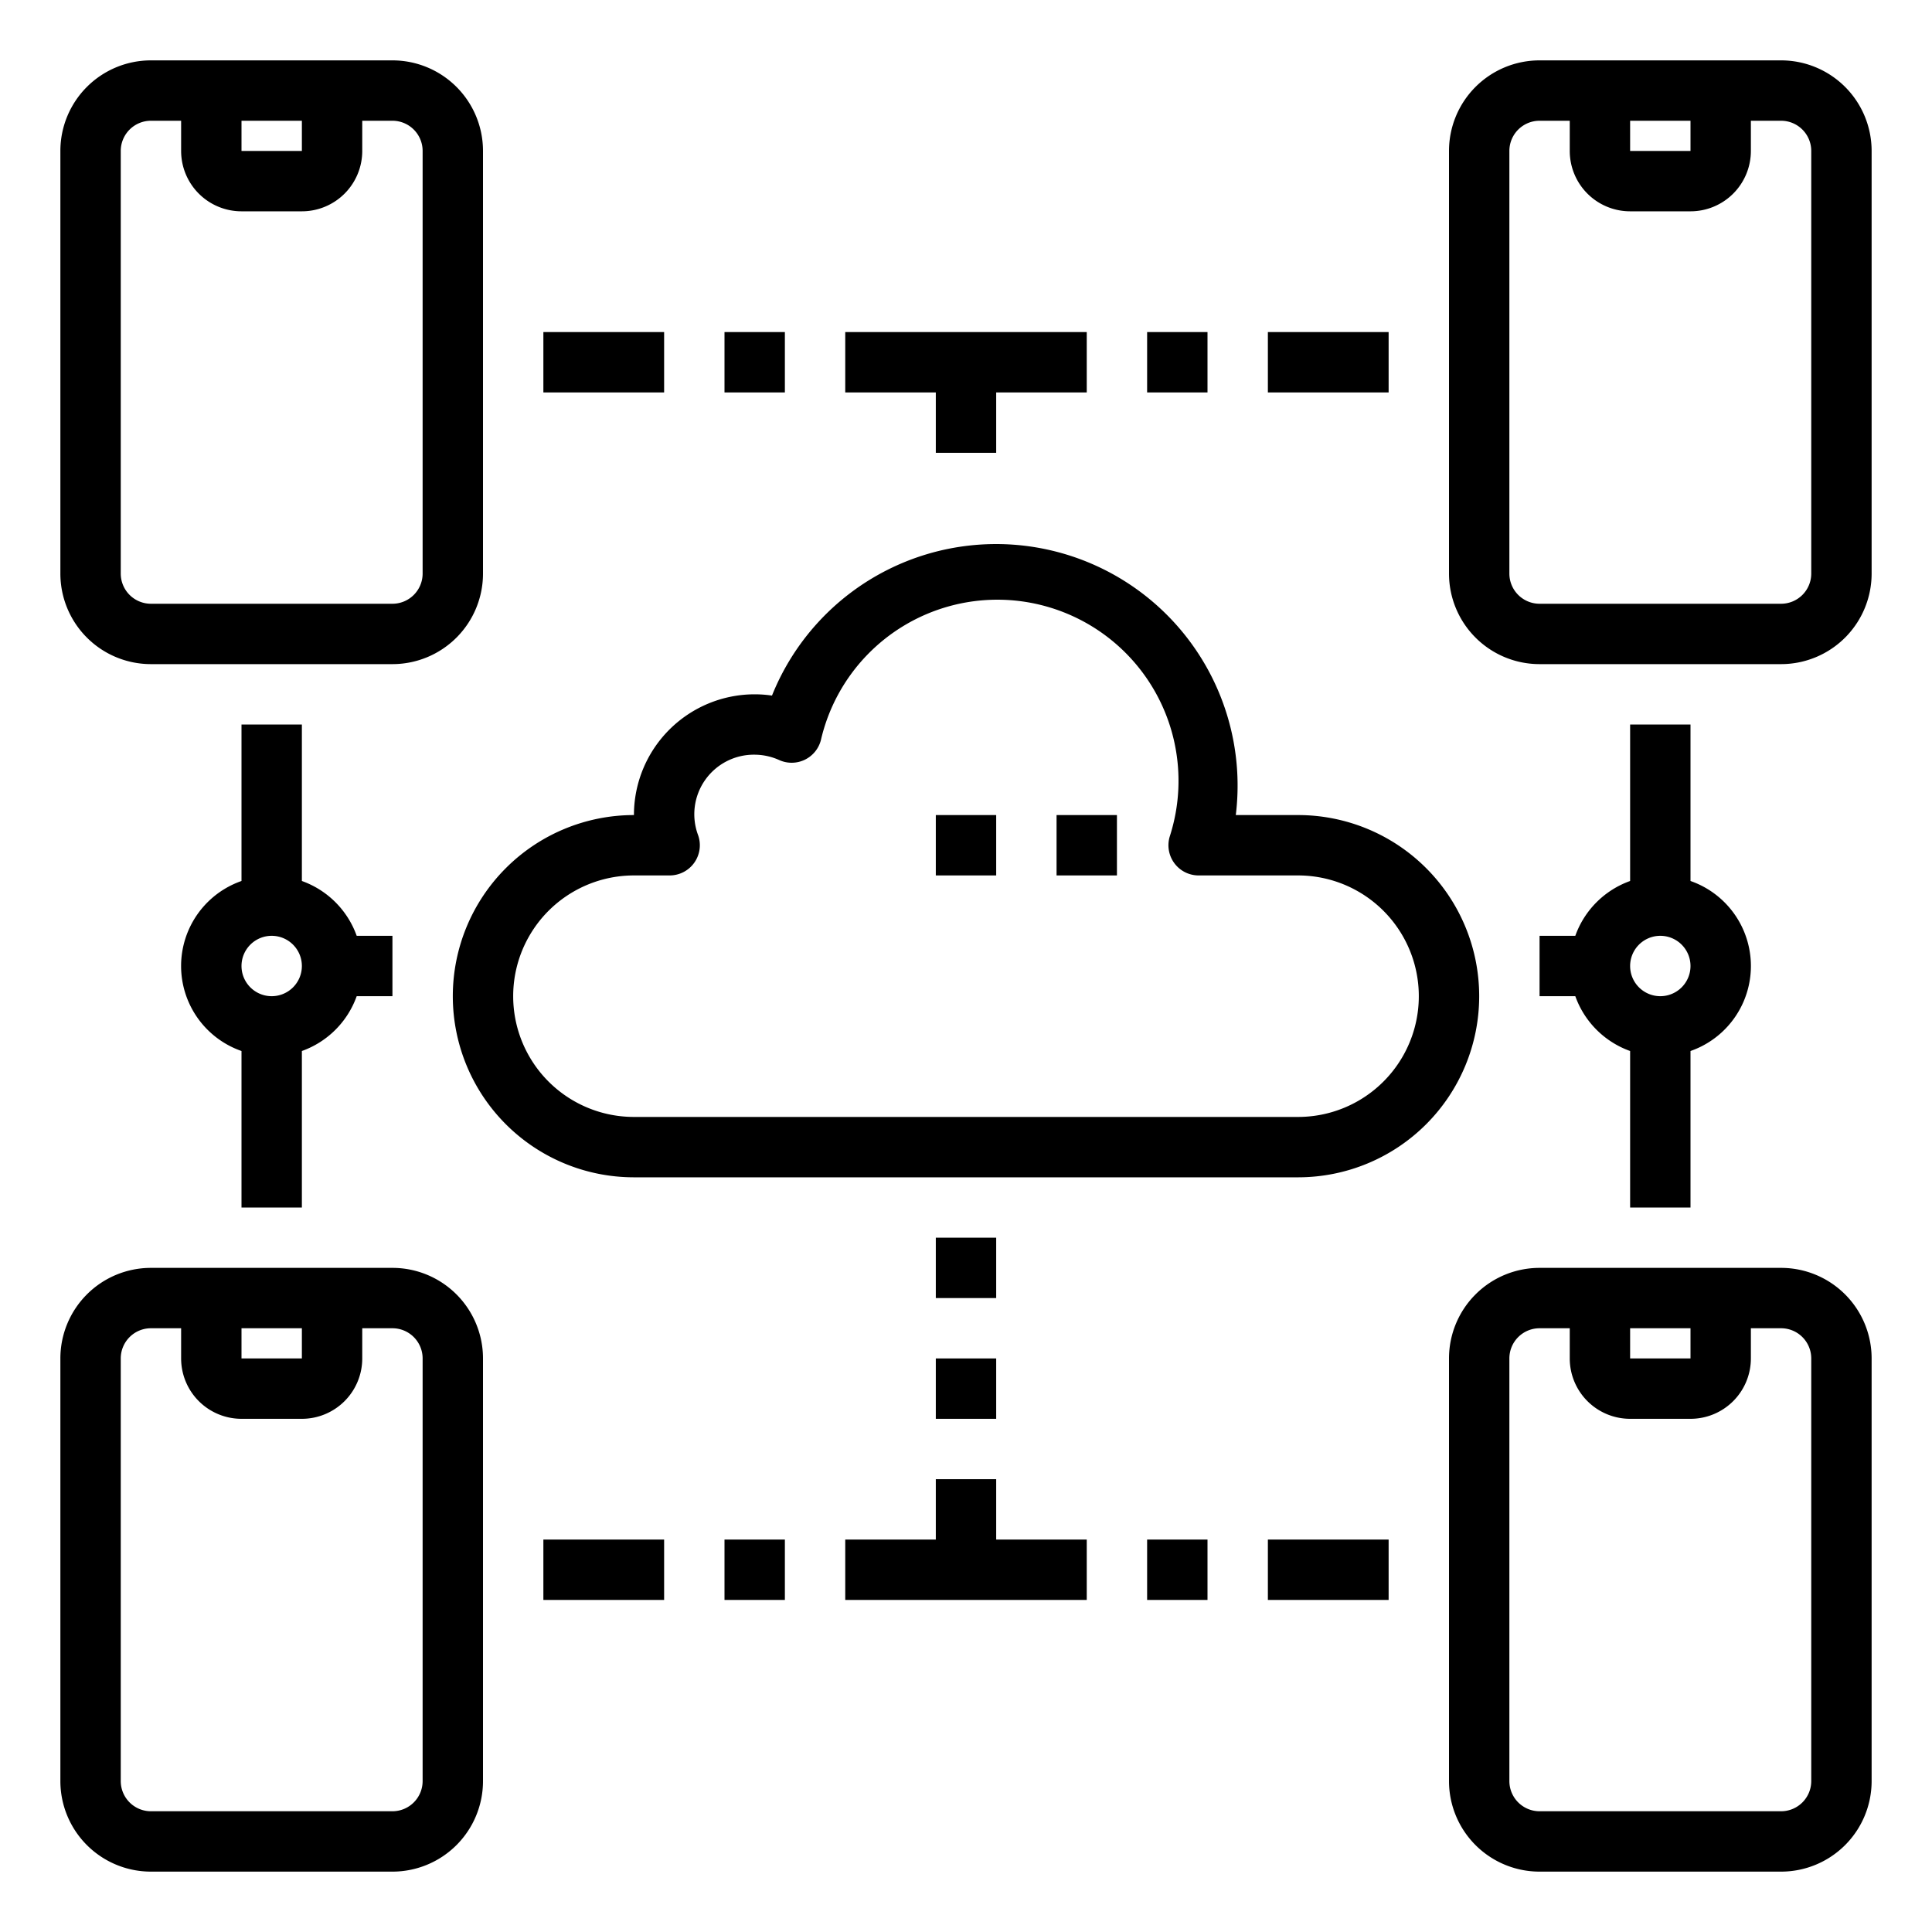 <svg xmlns="http://www.w3.org/2000/svg" viewBox="0 0 64 64" x="0px" y="0px"><g data-name="Mobile Connection-Cloud"><path d="M43,27H40.937a8,8,0,0,0-15.364-3.958A3.915,3.915,0,0,0,25,23a4,4,0,0,0-4,4,6,6,0,0,0,0,12H43a6,6,0,0,0,0-12Zm0,10H21a4,4,0,0,1,0-8h1.184a1,1,0,0,0,.942-1.333A1.973,1.973,0,0,1,25,25a2,2,0,0,1,.815.179,1,1,0,0,0,1.379-.665,6,6,0,1,1,11.554,3.2A1,1,0,0,0,39.706,29H43a4,4,0,0,1,0,8Z"></path><rect x="35" y="27" width="2" height="2"></rect><rect x="31" y="27" width="2" height="2"></rect><path d="M59,2H51a3,3,0,0,0-3,3V19a3,3,0,0,0,3,3h8a3,3,0,0,0,3-3V5A3,3,0,0,0,59,2ZM54,4h2V5H54Zm6,15a1,1,0,0,1-1,1H51a1,1,0,0,1-1-1V5a1,1,0,0,1,1-1h1V5a2,2,0,0,0,2,2h2a2,2,0,0,0,2-2V4h1a1,1,0,0,1,1,1Z"></path><path d="M5,22h8a3,3,0,0,0,3-3V5a3,3,0,0,0-3-3H5A3,3,0,0,0,2,5V19A3,3,0,0,0,5,22ZM8,4h2V5H8ZM4,5A1,1,0,0,1,5,4H6V5A2,2,0,0,0,8,7h2a2,2,0,0,0,2-2V4h1a1,1,0,0,1,1,1V19a1,1,0,0,1-1,1H5a1,1,0,0,1-1-1Z"></path><path d="M59,42H51a3,3,0,0,0-3,3V59a3,3,0,0,0,3,3h8a3,3,0,0,0,3-3V45A3,3,0,0,0,59,42Zm-5,2h2v1H54Zm6,15a1,1,0,0,1-1,1H51a1,1,0,0,1-1-1V45a1,1,0,0,1,1-1h1v1a2,2,0,0,0,2,2h2a2,2,0,0,0,2-2V44h1a1,1,0,0,1,1,1Z"></path><path d="M13,42H5a3,3,0,0,0-3,3V59a3,3,0,0,0,3,3h8a3,3,0,0,0,3-3V45A3,3,0,0,0,13,42ZM8,44h2v1H8Zm6,15a1,1,0,0,1-1,1H5a1,1,0,0,1-1-1V45a1,1,0,0,1,1-1H6v1a2,2,0,0,0,2,2h2a2,2,0,0,0,2-2V44h1a1,1,0,0,1,1,1Z"></path><polygon points="33 49 31 49 31 51 28 51 28 53 36 53 36 51 33 51 33 49"></polygon><polygon points="31 15 33 15 33 13 36 13 36 11 28 11 28 13 31 13 31 15"></polygon><rect x="38" y="51" width="2" height="2"></rect><rect x="42" y="51" width="4" height="2"></rect><rect x="24" y="51" width="2" height="2"></rect><rect x="18" y="51" width="4" height="2"></rect><rect x="31" y="45" width="2" height="2"></rect><rect x="31" y="41" width="2" height="2"></rect><rect x="38" y="11" width="2" height="2"></rect><rect x="42" y="11" width="4" height="2"></rect><rect x="24" y="11" width="2" height="2"></rect><rect x="18" y="11" width="4" height="2"></rect><path d="M54,24v5.184A3,3,0,0,0,52.184,31H51v2h1.184A3,3,0,0,0,54,34.816V40h2V34.816a2.982,2.982,0,0,0,0-5.632V24Zm1,9a1,1,0,1,1,1-1A1,1,0,0,1,55,33Z"></path><path d="M10,40V34.816A3,3,0,0,0,11.816,33H13V31H11.816A3,3,0,0,0,10,29.184V24H8v5.184a2.982,2.982,0,0,0,0,5.632V40ZM9,31a1,1,0,1,1-1,1A1,1,0,0,1,9,31Z"></path></g></svg>